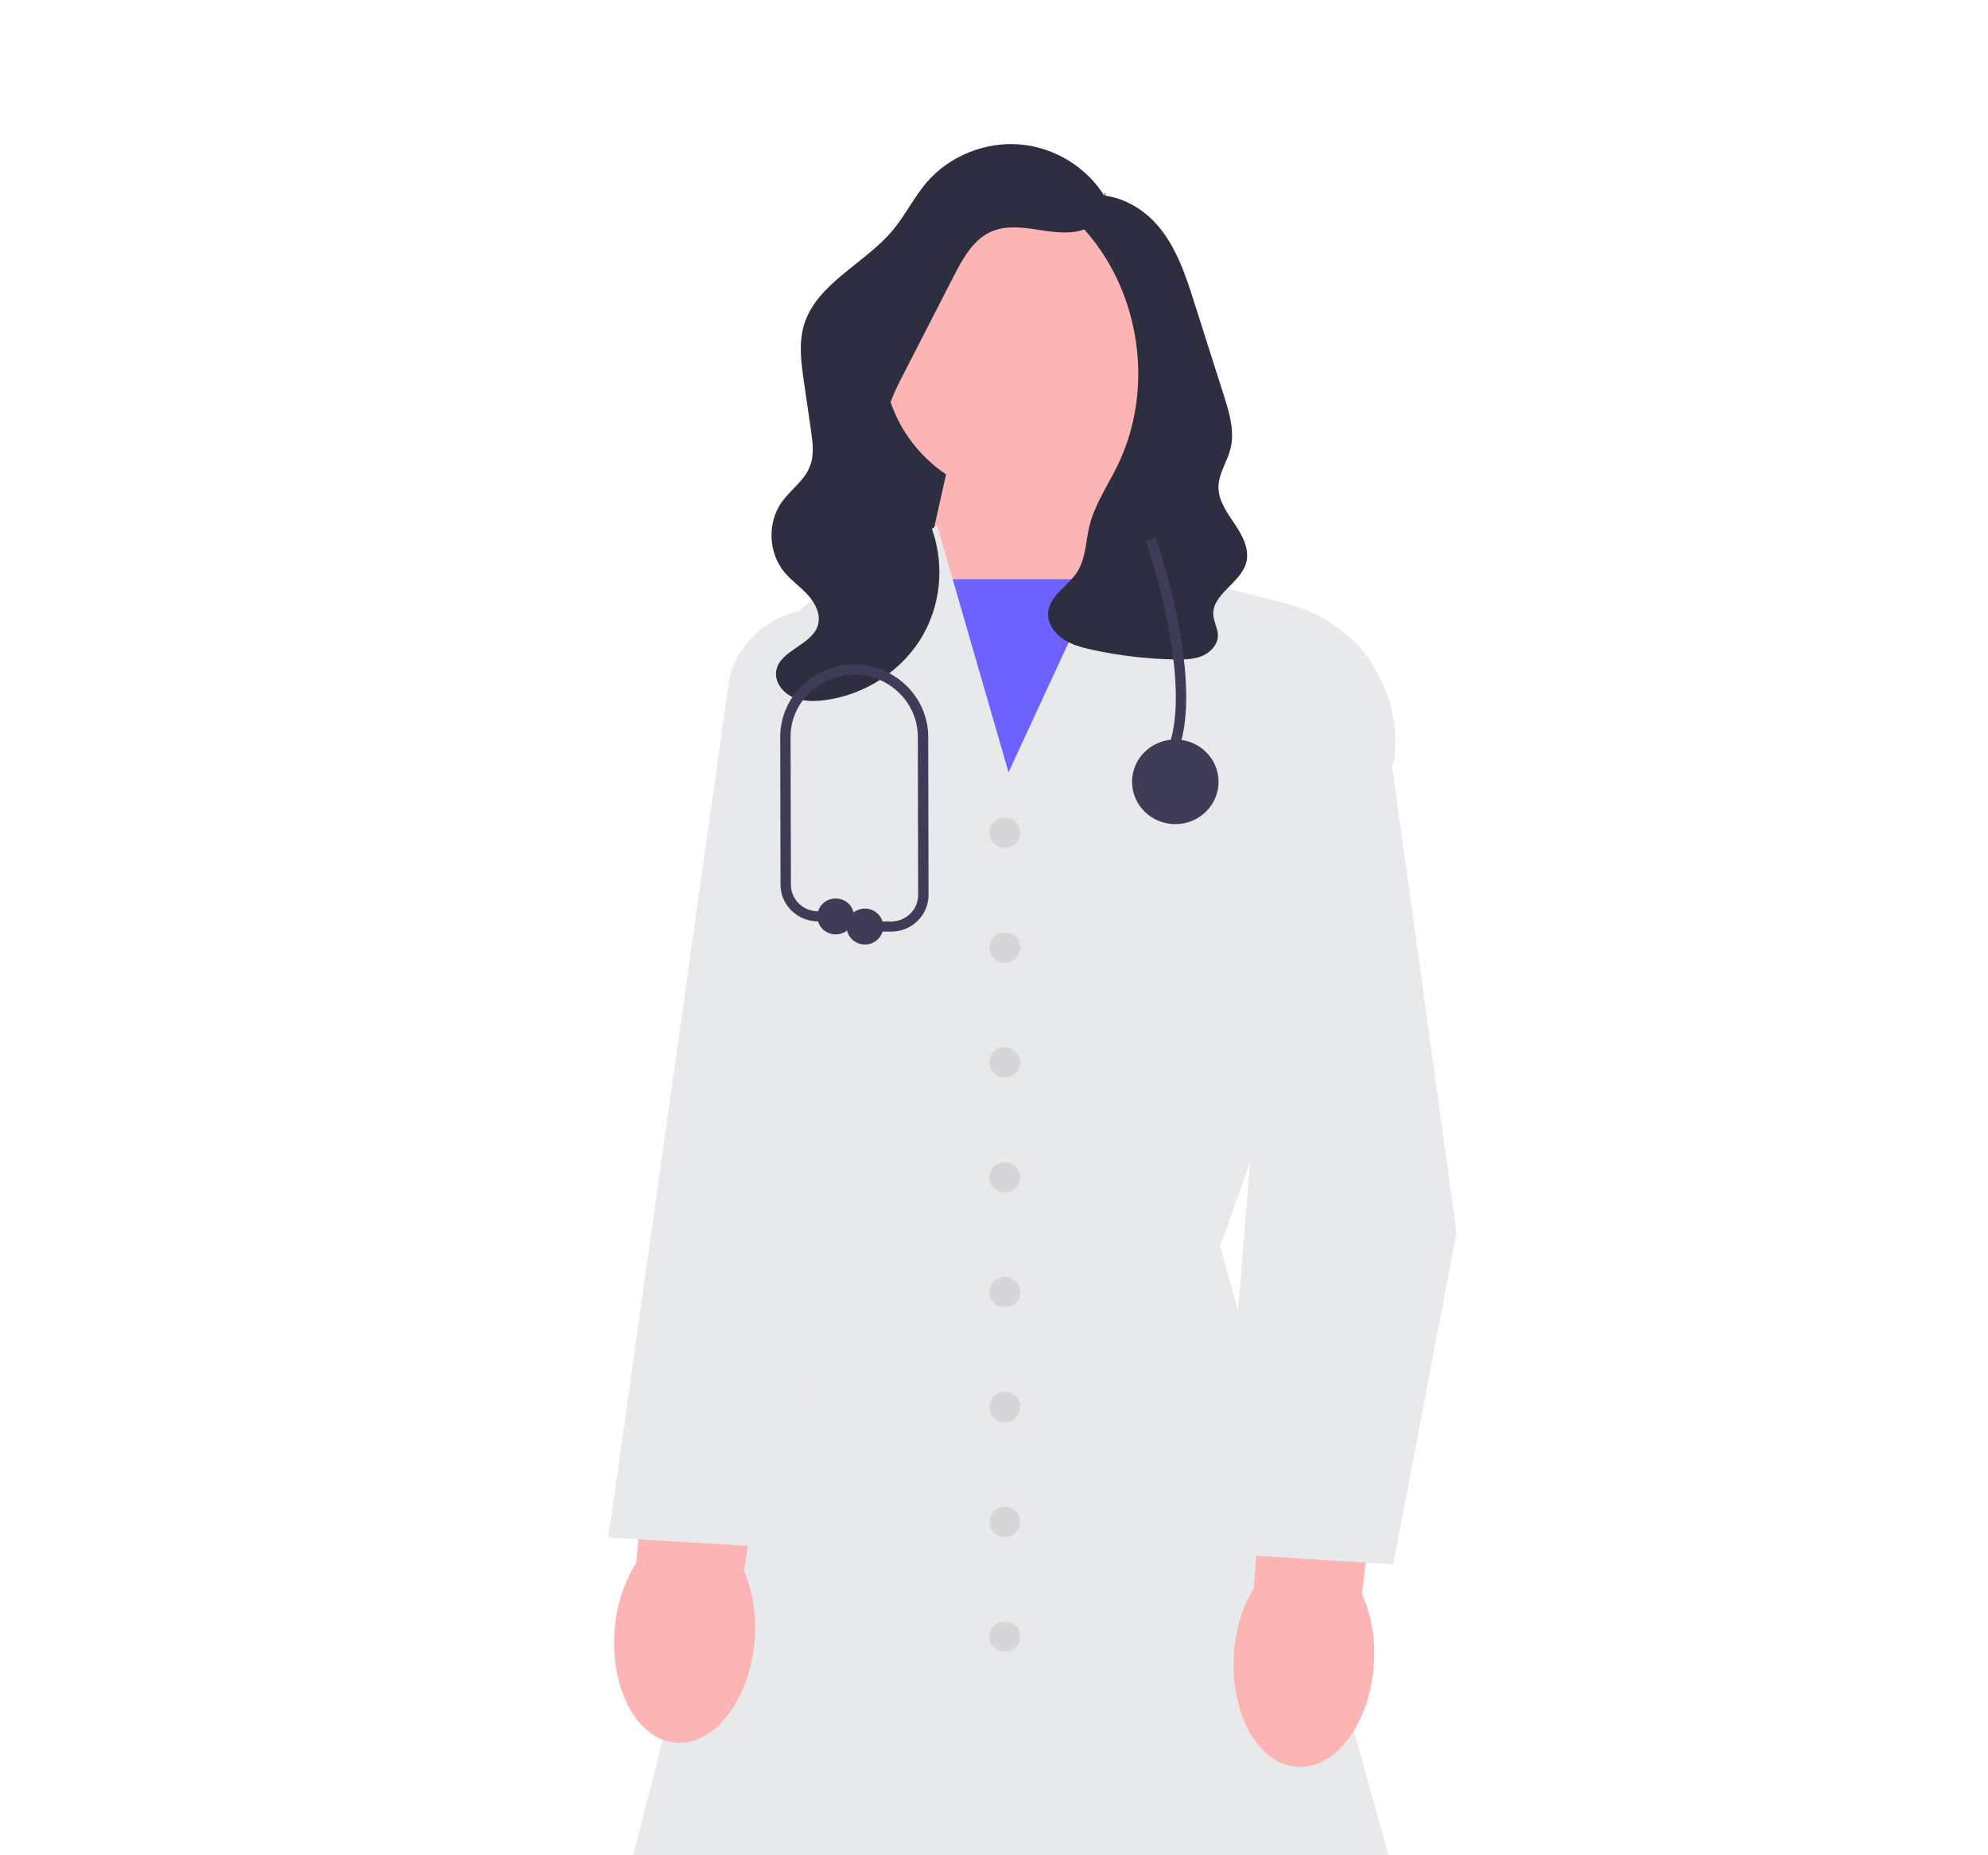 <svg width="45" height="42" viewBox="0 0 45 42" fill="none" xmlns="http://www.w3.org/2000/svg">
<g clip-path="url(#clip0_146_4130)">
<path d="M19.84 8.136L24.212 5.793V12.488H19.156L19.84 8.136Z" fill="#2E2E41"/>
<path d="M25.149 9.629L25.553 12.916L22.645 18.582L20.84 13.309L21.688 9.52L25.149 9.629Z" fill="#FDB4B4"/>
<path d="M25.703 13.112H20.682V19.048H25.703V13.112Z" fill="#6C63FF"/>
<path d="M33.25 48.604L33.173 48.604L12.643 48.538L12.661 48.467L17.939 28.005L16.617 17.679C16.367 15.722 17.437 13.873 19.281 13.077L19.947 12.79L21.211 11.89L22.829 17.483L25.42 11.885L26.561 13.002L29.135 13.67C30.739 14.086 31.779 15.614 31.552 17.222L31.55 17.233L27.619 28.207L33.25 48.604Z" fill="#E8E9EA"/>
<path d="M31.099 37.654C31.018 38.999 30.244 40.049 29.369 39.999C28.494 39.949 27.849 38.818 27.93 37.472C27.954 36.934 28.11 36.41 28.384 35.943L28.797 30.246L31.525 30.492L30.828 36.082C31.046 36.577 31.138 37.116 31.099 37.654Z" fill="#FDB4B4"/>
<path d="M17.079 37.142C16.969 38.486 16.172 39.52 15.298 39.451C14.425 39.383 13.805 38.239 13.914 36.895C13.951 36.357 14.118 35.836 14.402 35.375L14.939 29.688L17.661 29.991L16.843 35.565C17.049 36.065 17.13 36.606 17.079 37.142Z" fill="#FDB4B4"/>
<path d="M31.538 35.414L27.576 35.166L27.581 35.108L28.372 25.414L27.108 16.299C27.029 15.731 27.188 15.172 27.555 14.726C27.922 14.28 28.446 14.009 29.03 13.963C30.148 13.877 31.139 14.658 31.289 15.744L32.969 27.899L32.968 27.909L31.538 35.414Z" fill="#E8E9EA"/>
<path d="M17.738 35.043L13.77 34.808L13.779 34.747L16.515 15.327C16.803 14.261 17.887 13.605 18.984 13.827C19.557 13.943 20.043 14.275 20.351 14.762C20.659 15.25 20.746 15.823 20.596 16.377L17.738 35.043Z" fill="#E8E9EA"/>
<path d="M22.745 19.195C22.939 19.195 23.096 19.041 23.096 18.852C23.096 18.662 22.939 18.508 22.745 18.508C22.551 18.508 22.394 18.662 22.394 18.852C22.394 19.041 22.551 19.195 22.745 19.195Z" fill="#D6D7D8"/>
<path d="M22.745 21.795C22.939 21.795 23.096 21.641 23.096 21.452C23.096 21.262 22.939 21.108 22.745 21.108C22.551 21.108 22.394 21.262 22.394 21.452C22.394 21.641 22.551 21.795 22.745 21.795Z" fill="#D6D7D8"/>
<path d="M22.745 24.395C22.939 24.395 23.096 24.241 23.096 24.051C23.096 23.862 22.939 23.708 22.745 23.708C22.551 23.708 22.394 23.862 22.394 24.051C22.394 24.241 22.551 24.395 22.745 24.395Z" fill="#D6D7D8"/>
<path d="M22.745 26.995C22.939 26.995 23.096 26.841 23.096 26.651C23.096 26.462 22.939 26.308 22.745 26.308C22.551 26.308 22.394 26.462 22.394 26.651C22.394 26.841 22.551 26.995 22.745 26.995Z" fill="#D6D7D8"/>
<path d="M22.745 29.595C22.939 29.595 23.096 29.441 23.096 29.252C23.096 29.062 22.939 28.908 22.745 28.908C22.551 28.908 22.394 29.062 22.394 29.252C22.394 29.441 22.551 29.595 22.745 29.595Z" fill="#D6D7D8"/>
<path d="M22.745 32.195C22.939 32.195 23.096 32.041 23.096 31.851C23.096 31.662 22.939 31.508 22.745 31.508C22.551 31.508 22.394 31.662 22.394 31.851C22.394 32.041 22.551 32.195 22.745 32.195Z" fill="#D6D7D8"/>
<path d="M22.745 34.795C22.939 34.795 23.096 34.641 23.096 34.451C23.096 34.262 22.939 34.108 22.745 34.108C22.551 34.108 22.394 34.262 22.394 34.451C22.394 34.641 22.551 34.795 22.745 34.795Z" fill="#D6D7D8"/>
<path d="M22.745 37.394C22.939 37.394 23.096 37.24 23.096 37.051C23.096 36.861 22.939 36.708 22.745 36.708C22.551 36.708 22.394 36.861 22.394 37.051C22.394 37.24 22.551 37.394 22.745 37.394Z" fill="#D6D7D8"/>
<path d="M23.278 11.307C25.091 11.307 26.56 9.869 26.56 8.095C26.56 6.321 25.091 4.883 23.278 4.883C21.465 4.883 19.995 6.321 19.995 8.095C19.995 9.869 21.465 11.307 23.278 11.307Z" fill="#FDB4B4"/>
<path d="M24.998 4.346C25.155 4.659 24.906 5.05 24.576 5.181C24.245 5.313 23.872 5.259 23.52 5.205C23.168 5.15 22.795 5.098 22.466 5.232C22.04 5.405 21.8 5.84 21.593 6.243C21.207 6.996 20.82 7.749 20.434 8.502C20.245 8.87 20.052 9.255 20.049 9.666C20.042 10.422 20.655 11.026 20.984 11.709C21.386 12.541 21.353 13.561 20.898 14.366C20.444 15.172 19.579 15.742 18.646 15.853C18.401 15.883 18.141 15.879 17.92 15.77C17.699 15.661 17.53 15.423 17.571 15.184C17.651 14.717 18.381 14.608 18.514 14.153C18.584 13.915 18.46 13.662 18.294 13.476C18.127 13.291 17.916 13.146 17.756 12.954C17.389 12.512 17.365 11.829 17.699 11.362C17.896 11.088 18.2 10.884 18.327 10.573C18.436 10.308 18.396 10.01 18.355 9.728C18.302 9.365 18.25 9.001 18.197 8.638C18.136 8.215 18.075 7.776 18.197 7.364C18.475 6.422 19.562 5.98 20.2 5.223C20.496 4.871 20.695 4.448 20.999 4.103C21.509 3.524 22.313 3.204 23.091 3.27C23.87 3.337 24.604 3.788 25.004 4.445" fill="#2E2E41"/>
<path d="M24.48 4.405C24.32 4.461 24.26 4.665 24.306 4.826C24.352 4.986 24.473 5.114 24.584 5.24C25.835 6.673 26.126 8.841 25.295 10.541C25.074 10.993 24.78 11.419 24.66 11.907C24.574 12.261 24.578 12.651 24.377 12.958C24.172 13.27 23.767 13.48 23.727 13.849C23.701 14.086 23.848 14.316 24.046 14.455C24.244 14.594 24.486 14.658 24.724 14.71C25.342 14.845 25.974 14.918 26.607 14.929C26.813 14.932 27.026 14.928 27.215 14.848C27.404 14.767 27.566 14.593 27.568 14.391C27.57 14.232 27.476 14.086 27.465 13.927C27.429 13.453 28.081 13.201 28.208 12.742C28.292 12.44 28.127 12.129 27.952 11.868C27.776 11.606 27.576 11.332 27.581 11.019C27.585 10.72 27.777 10.456 27.851 10.166C27.954 9.765 27.828 9.345 27.702 8.949C27.595 8.613 27.488 8.277 27.381 7.941C27.267 7.584 27.154 7.226 27.04 6.869C26.842 6.245 26.634 5.603 26.204 5.103C25.775 4.603 25.063 4.275 24.429 4.479" fill="#2E2E41"/>
<path d="M26.717 16.851L26.492 16.786C26.96 15.214 25.95 12.279 25.939 12.25L26.161 12.176C26.204 12.299 27.206 15.209 26.717 16.851Z" fill="#3F3C57"/>
<path d="M26.604 18.657C27.145 18.657 27.583 18.228 27.583 17.699C27.583 17.17 27.145 16.741 26.604 16.741C26.064 16.741 25.625 17.17 25.625 17.699C25.625 18.228 26.064 18.657 26.604 18.657Z" fill="#3F3C57"/>
<path d="M20.172 21.09H19.578C19.513 21.09 19.461 21.039 19.461 20.975C19.461 20.912 19.513 20.861 19.578 20.861H20.172C20.335 20.861 20.489 20.798 20.605 20.685C20.72 20.572 20.784 20.421 20.783 20.261L20.776 16.683C20.776 15.906 20.13 15.274 19.336 15.274C18.542 15.274 17.895 15.906 17.895 16.683L17.903 20.032C17.903 20.359 18.176 20.627 18.51 20.629L18.917 20.632C18.982 20.633 19.034 20.684 19.033 20.748C19.033 20.811 18.98 20.861 18.916 20.861H18.915L18.508 20.858C18.046 20.855 17.669 20.484 17.668 20.032L17.661 16.683C17.661 15.78 18.412 15.044 19.336 15.044C20.259 15.044 21.011 15.78 21.011 16.683L21.018 20.261C21.018 20.482 20.93 20.69 20.771 20.847C20.611 21.004 20.398 21.09 20.172 21.09Z" fill="#3F3C57"/>
<path d="M18.916 21.153C19.146 21.153 19.332 20.971 19.332 20.747C19.332 20.522 19.146 20.34 18.916 20.34C18.687 20.34 18.501 20.522 18.501 20.747C18.501 20.971 18.687 21.153 18.916 21.153Z" fill="#3F3C57"/>
<path d="M19.578 21.382C19.807 21.382 19.993 21.2 19.993 20.975C19.993 20.751 19.807 20.569 19.578 20.569C19.349 20.569 19.163 20.751 19.163 20.975C19.163 21.2 19.349 21.382 19.578 21.382Z" fill="#3F3C57"/>
</g>
<defs>
<clipPath id="clip0_146_4130">
<rect width="81.17" height="68.444" fill="white" transform="translate(-33)"/>
</clipPath>
</defs>
</svg>
